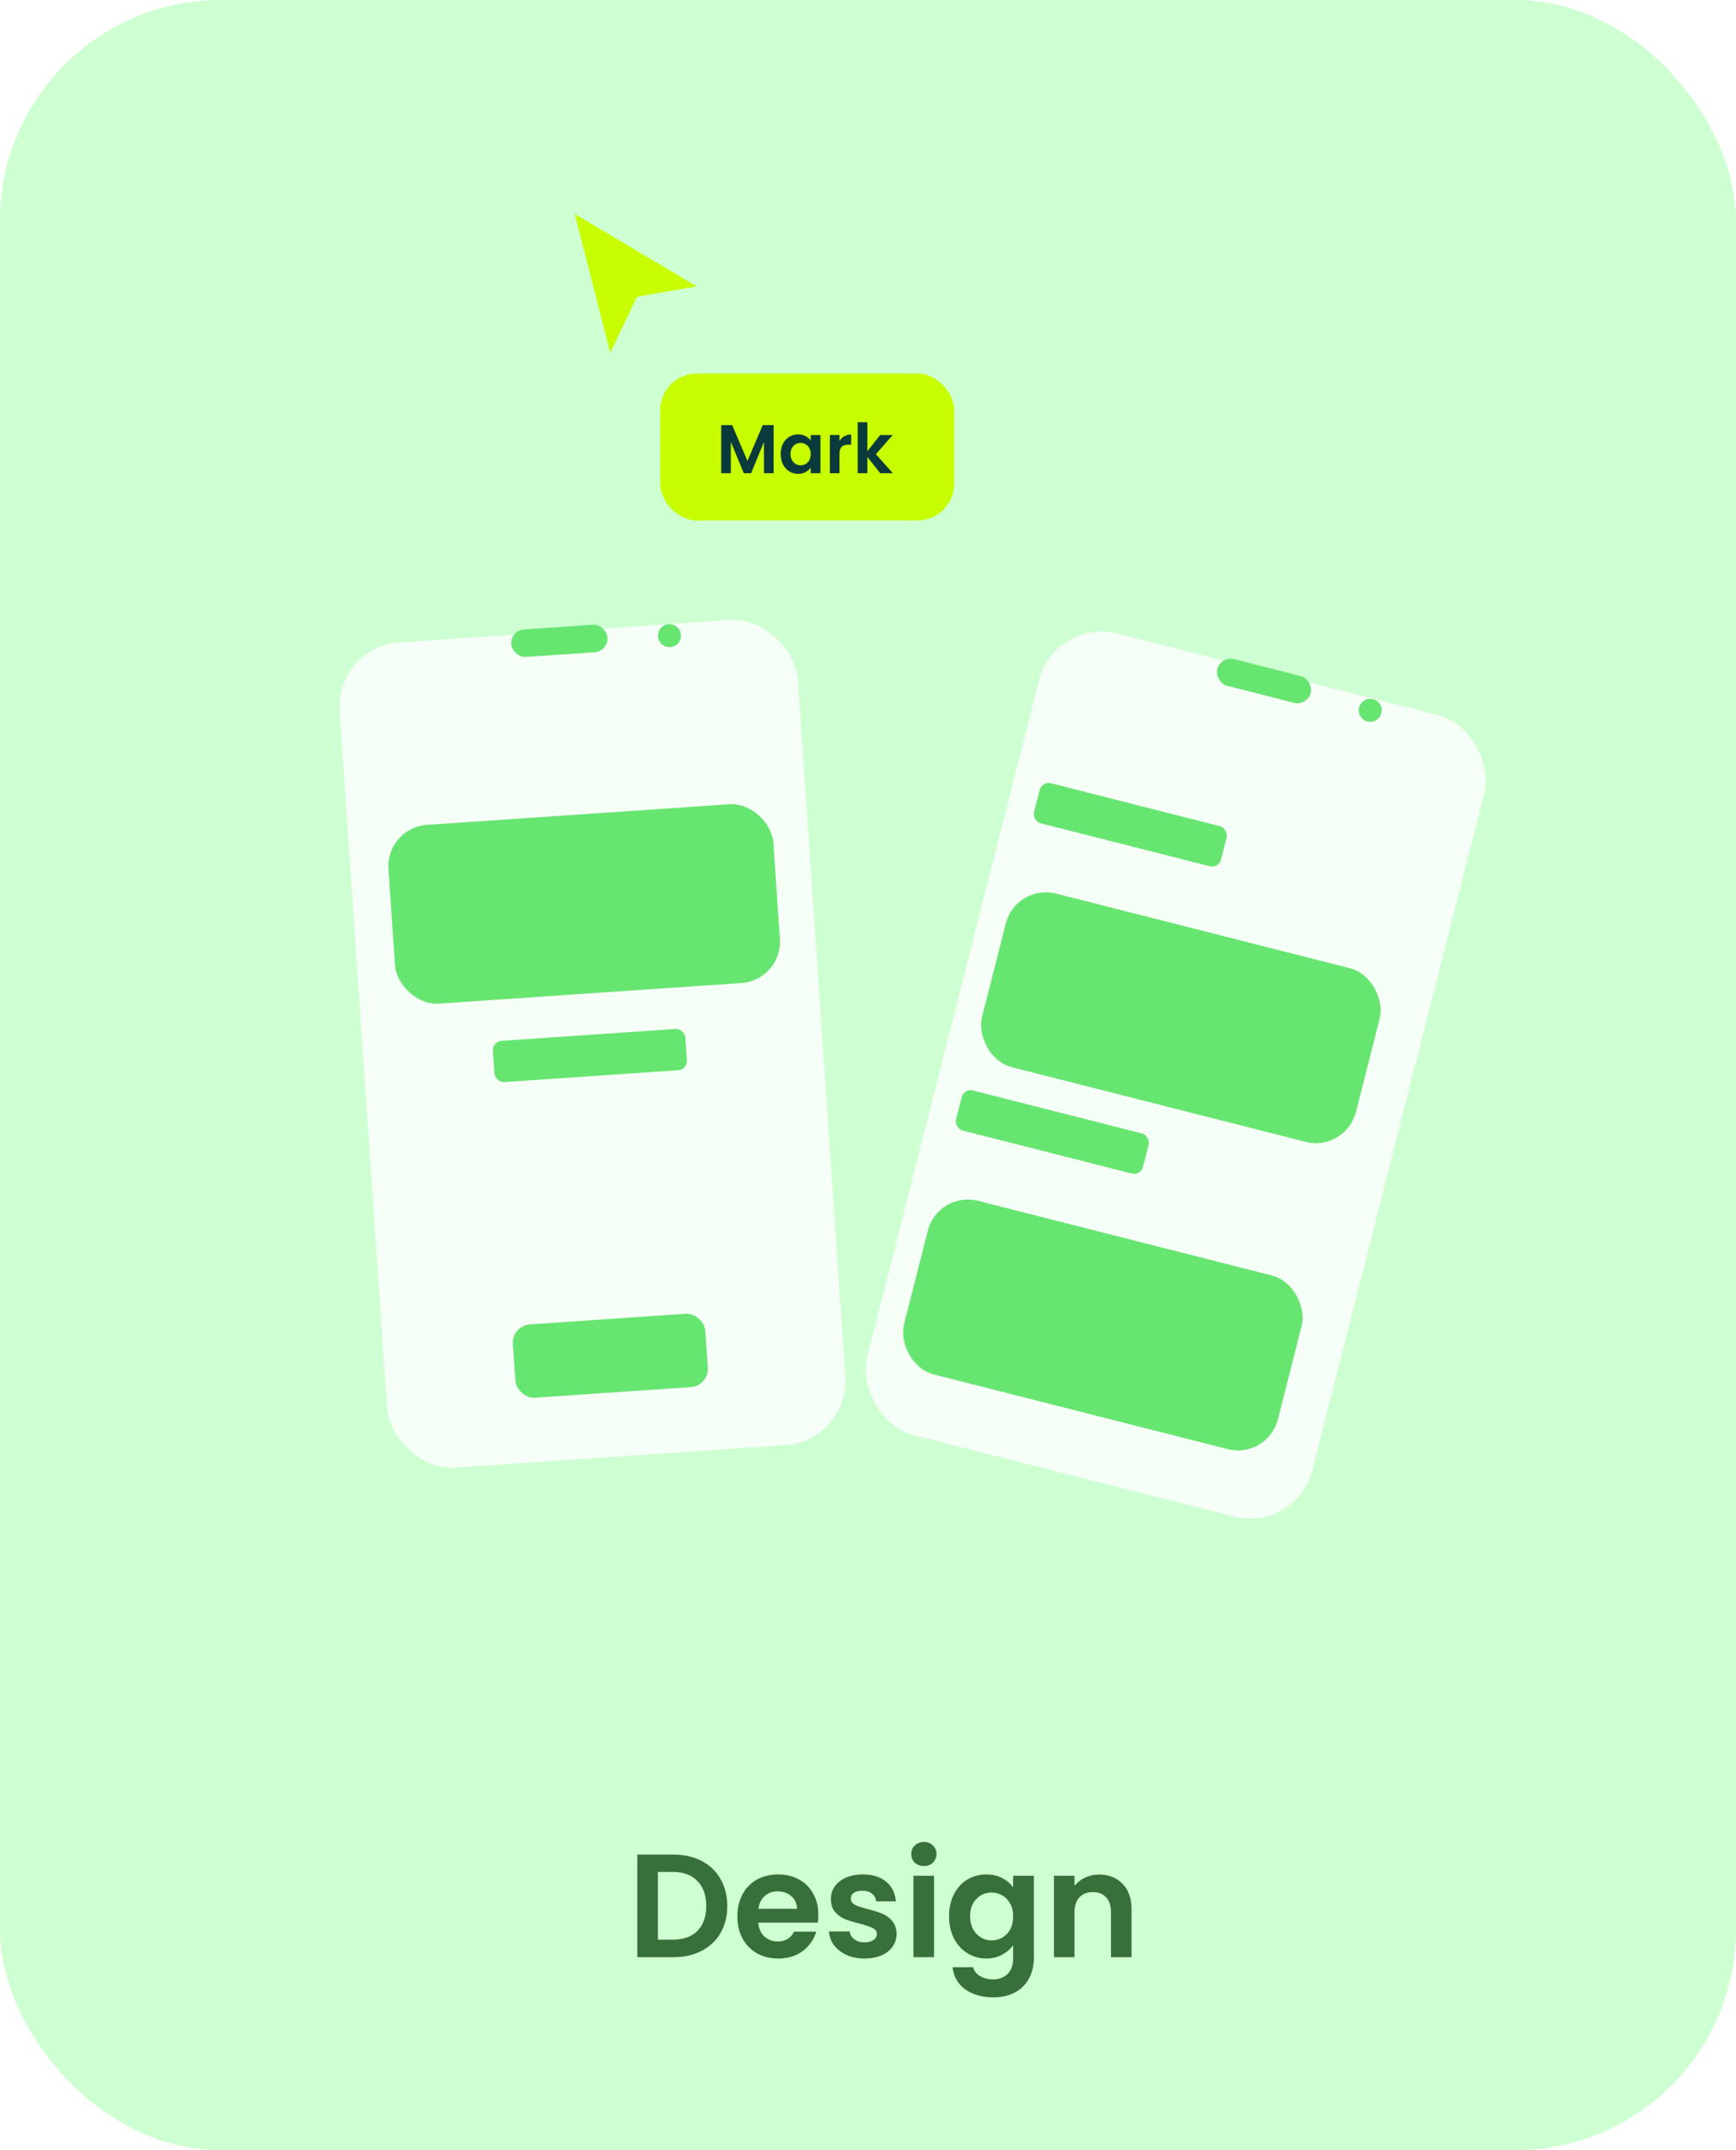 <svg width="378" height="468" viewBox="0 0 378 468" fill="none" xmlns="http://www.w3.org/2000/svg">
<rect width="378" height="468" rx="48" fill="#CEFFD2"/>
<path d="M146.579 403.664C148.925 403.664 150.984 404.123 152.755 405.04C154.547 405.957 155.923 407.269 156.883 408.976C157.864 410.661 158.355 412.624 158.355 414.864C158.355 417.104 157.864 419.067 156.883 420.752C155.923 422.416 154.547 423.707 152.755 424.624C150.984 425.541 148.925 426 146.579 426H138.771V403.664H146.579ZM146.419 422.192C148.765 422.192 150.579 421.552 151.859 420.272C153.139 418.992 153.779 417.189 153.779 414.864C153.779 412.539 153.139 410.725 151.859 409.424C150.579 408.101 148.765 407.44 146.419 407.44H143.251V422.192H146.419ZM178.188 416.752C178.188 417.392 178.145 417.968 178.06 418.48H165.1C165.207 419.76 165.655 420.763 166.444 421.488C167.233 422.213 168.204 422.576 169.356 422.576C171.02 422.576 172.204 421.861 172.908 420.432H177.74C177.228 422.139 176.247 423.547 174.796 424.656C173.345 425.744 171.564 426.288 169.452 426.288C167.745 426.288 166.209 425.915 164.844 425.168C163.5 424.4 162.444 423.323 161.676 421.936C160.929 420.549 160.556 418.949 160.556 417.136C160.556 415.301 160.929 413.691 161.676 412.304C162.423 410.917 163.468 409.851 164.812 409.104C166.156 408.357 167.703 407.984 169.452 407.984C171.137 407.984 172.641 408.347 173.964 409.072C175.308 409.797 176.343 410.832 177.068 412.176C177.815 413.499 178.188 415.024 178.188 416.752ZM173.548 415.472C173.527 414.32 173.111 413.403 172.3 412.72C171.489 412.016 170.497 411.664 169.324 411.664C168.215 411.664 167.276 412.005 166.508 412.688C165.761 413.349 165.303 414.277 165.132 415.472H173.548ZM188.242 426.288C186.791 426.288 185.49 426.032 184.338 425.52C183.186 424.987 182.269 424.272 181.586 423.376C180.925 422.48 180.562 421.488 180.498 420.4H185.01C185.095 421.083 185.426 421.648 186.002 422.096C186.599 422.544 187.335 422.768 188.21 422.768C189.063 422.768 189.725 422.597 190.194 422.256C190.685 421.915 190.93 421.477 190.93 420.944C190.93 420.368 190.631 419.941 190.034 419.664C189.458 419.365 188.53 419.045 187.25 418.704C185.927 418.384 184.839 418.053 183.986 417.712C183.154 417.371 182.429 416.848 181.81 416.144C181.213 415.44 180.914 414.491 180.914 413.296C180.914 412.315 181.191 411.419 181.746 410.608C182.322 409.797 183.133 409.157 184.178 408.688C185.245 408.219 186.493 407.984 187.922 407.984C190.034 407.984 191.719 408.517 192.978 409.584C194.237 410.629 194.93 412.048 195.058 413.84H190.77C190.706 413.136 190.407 412.581 189.874 412.176C189.362 411.749 188.669 411.536 187.794 411.536C186.983 411.536 186.354 411.685 185.906 411.984C185.479 412.283 185.266 412.699 185.266 413.232C185.266 413.829 185.565 414.288 186.162 414.608C186.759 414.907 187.687 415.216 188.946 415.536C190.226 415.856 191.282 416.187 192.114 416.528C192.946 416.869 193.661 417.403 194.258 418.128C194.877 418.832 195.197 419.771 195.218 420.944C195.218 421.968 194.93 422.885 194.354 423.696C193.799 424.507 192.989 425.147 191.922 425.616C190.877 426.064 189.65 426.288 188.242 426.288ZM201.168 406.16C200.378 406.16 199.717 405.915 199.184 405.424C198.672 404.912 198.416 404.283 198.416 403.536C198.416 402.789 198.672 402.171 199.184 401.68C199.717 401.168 200.378 400.912 201.168 400.912C201.957 400.912 202.608 401.168 203.12 401.68C203.653 402.171 203.92 402.789 203.92 403.536C203.92 404.283 203.653 404.912 203.12 405.424C202.608 405.915 201.957 406.16 201.168 406.16ZM203.376 408.272V426H198.896V408.272H203.376ZM214.746 407.984C216.068 407.984 217.231 408.251 218.234 408.784C219.236 409.296 220.026 409.968 220.602 410.8V408.272H225.114V426.128C225.114 427.771 224.783 429.232 224.122 430.512C223.46 431.813 222.468 432.837 221.146 433.584C219.823 434.352 218.223 434.736 216.346 434.736C213.828 434.736 211.759 434.149 210.138 432.976C208.538 431.803 207.631 430.203 207.418 428.176H211.866C212.1 428.987 212.602 429.627 213.37 430.096C214.159 430.587 215.108 430.832 216.218 430.832C217.519 430.832 218.575 430.437 219.386 429.648C220.196 428.88 220.602 427.707 220.602 426.128V423.376C220.026 424.208 219.226 424.901 218.202 425.456C217.199 426.011 216.047 426.288 214.746 426.288C213.252 426.288 211.887 425.904 210.65 425.136C209.412 424.368 208.431 423.291 207.706 421.904C207.002 420.496 206.65 418.885 206.65 417.072C206.65 415.28 207.002 413.691 207.706 412.304C208.431 410.917 209.402 409.851 210.618 409.104C211.855 408.357 213.231 407.984 214.746 407.984ZM220.602 417.136C220.602 416.048 220.388 415.12 219.962 414.352C219.535 413.563 218.959 412.965 218.234 412.56C217.508 412.133 216.73 411.92 215.898 411.92C215.066 411.92 214.298 412.123 213.594 412.528C212.89 412.933 212.314 413.531 211.866 414.32C211.439 415.088 211.226 416.005 211.226 417.072C211.226 418.139 211.439 419.077 211.866 419.888C212.314 420.677 212.89 421.285 213.594 421.712C214.319 422.139 215.087 422.352 215.898 422.352C216.73 422.352 217.508 422.149 218.234 421.744C218.959 421.317 219.535 420.72 219.962 419.952C220.388 419.163 220.602 418.224 220.602 417.136ZM239.313 408.016C241.425 408.016 243.132 408.688 244.433 410.032C245.735 411.355 246.385 413.211 246.385 415.6V426H241.905V416.208C241.905 414.8 241.553 413.723 240.849 412.976C240.145 412.208 239.185 411.824 237.969 411.824C236.732 411.824 235.751 412.208 235.025 412.976C234.321 413.723 233.969 414.8 233.969 416.208V426H229.489V408.272H233.969V410.48C234.567 409.712 235.324 409.115 236.241 408.688C237.18 408.24 238.204 408.016 239.313 408.016Z" fill="#37703A"/>
<g filter="url(#filter0_d_101_28)">
<rect x="73" y="136.796" width="100" height="180" rx="14" transform="rotate(-3.897 73 136.796)" fill="#F6FFF7"/>
</g>
<rect x="83.972" y="180.151" width="84" height="39" rx="9" transform="rotate(-3.897 83.972 180.151)" fill="#67E571"/>
<rect x="107.188" y="226.681" width="42" height="9" rx="2" transform="rotate(-3.897 107.188 226.681)" fill="#67E571"/>
<rect x="111.402" y="288.537" width="42" height="16" rx="4" transform="rotate(-3.897 111.402 288.537)" fill="#67E571"/>
<rect x="111.116" y="137.207" width="21" height="6" rx="3" transform="rotate(-3.897 111.116 137.207)" fill="#67E571"/>
<circle cx="145.774" cy="138.354" r="2.5" transform="rotate(-3.897 145.774 138.354)" fill="#67E571"/>
<g filter="url(#filter1_d_101_28)">
<rect x="229.694" y="130.461" width="100" height="180" rx="14" transform="rotate(14.251 229.694 130.461)" fill="#F6FFF7"/>
</g>
<rect x="221.216" y="192.276" width="84" height="39" rx="9" transform="rotate(14.251 221.216 192.276)" fill="#67E571"/>
<rect x="204.23" y="259.153" width="84" height="39" rx="9" transform="rotate(14.251 204.23 259.153)" fill="#67E571"/>
<rect x="226.878" y="169.984" width="42" height="9" rx="2" transform="rotate(14.251 226.878 169.984)" fill="#67E571"/>
<rect x="209.892" y="236.861" width="42" height="9" rx="2" transform="rotate(14.251 209.892 236.861)" fill="#67E571"/>
<rect x="265.786" y="142.723" width="21" height="6" rx="3" transform="rotate(14.251 265.786 142.723)" fill="#67E571"/>
<circle cx="298.363" cy="154.608" r="2.5" transform="rotate(14.251 298.363 154.608)" fill="#67E571"/>
<path d="M125.144 46.575L151.72 62.343L138.704 64.583L132.88 76.777L125.144 46.575Z" fill="#C8FC01"/>
<rect x="143.762" y="81.294" width="64" height="32" rx="8" fill="#C8FC01"/>
<path d="M168.45 92.53V103H166.35V96.19L163.545 103H161.955L159.135 96.19V103H157.035V92.53H159.42L162.75 100.315L166.08 92.53H168.45ZM169.986 98.815C169.986 97.975 170.151 97.23 170.481 96.58C170.821 95.93 171.276 95.43 171.846 95.08C172.426 94.73 173.071 94.555 173.781 94.555C174.401 94.555 174.941 94.68 175.401 94.93C175.871 95.18 176.246 95.495 176.526 95.875V94.69H178.641V103H176.526V101.785C176.256 102.175 175.881 102.5 175.401 102.76C174.931 103.01 174.386 103.135 173.766 103.135C173.066 103.135 172.426 102.955 171.846 102.595C171.276 102.235 170.821 101.73 170.481 101.08C170.151 100.42 169.986 99.665 169.986 98.815ZM176.526 98.845C176.526 98.335 176.426 97.9 176.226 97.54C176.026 97.17 175.756 96.89 175.416 96.7C175.076 96.5 174.711 96.4 174.321 96.4C173.931 96.4 173.571 96.495 173.241 96.685C172.911 96.875 172.641 97.155 172.431 97.525C172.231 97.885 172.131 98.315 172.131 98.815C172.131 99.315 172.231 99.755 172.431 100.135C172.641 100.505 172.911 100.79 173.241 100.99C173.581 101.19 173.941 101.29 174.321 101.29C174.711 101.29 175.076 101.195 175.416 101.005C175.756 100.805 176.026 100.525 176.226 100.165C176.426 99.795 176.526 99.355 176.526 98.845ZM182.792 95.98C183.062 95.54 183.412 95.195 183.842 94.945C184.282 94.695 184.782 94.57 185.342 94.57V96.775H184.787C184.127 96.775 183.627 96.93 183.287 97.24C182.957 97.55 182.792 98.09 182.792 98.86V103H180.692V94.69H182.792V95.98ZM191.677 103L188.857 99.46V103H186.757V91.9H188.857V98.215L191.647 94.69H194.377L190.717 98.86L194.407 103H191.677Z" fill="#0B3A3C"/>
<defs>
<filter id="filter0_d_101_28" x="54.919" y="115.919" width="148.165" height="222.543" filterUnits="userSpaceOnUse" color-interpolation-filters="sRGB">
<feFlood flood-opacity="0" result="BackgroundImageFix"/>
<feColorMatrix in="SourceAlpha" type="matrix" values="0 0 0 0 0 0 0 0 0 0 0 0 0 0 0 0 0 0 127 0" result="hardAlpha"/>
<feOffset dy="4"/>
<feGaussianBlur stdDeviation="9.5"/>
<feComposite in2="hardAlpha" operator="out"/>
<feColorMatrix type="matrix" values="0 0 0 0 0 0 0 0 0 0 0 0 0 0 0 0 0 0 0.25 0"/>
<feBlend mode="normal" in2="BackgroundImageFix" result="effect1_dropShadow_101_28"/>
<feBlend mode="normal" in="SourceGraphic" in2="effect1_dropShadow_101_28" result="shape"/>
</filter>
<filter id="filter1_d_101_28" x="170.395" y="119.473" width="171.209" height="229.053" filterUnits="userSpaceOnUse" color-interpolation-filters="sRGB">
<feFlood flood-opacity="0" result="BackgroundImageFix"/>
<feColorMatrix in="SourceAlpha" type="matrix" values="0 0 0 0 0 0 0 0 0 0 0 0 0 0 0 0 0 0 127 0" result="hardAlpha"/>
<feOffset dy="4"/>
<feGaussianBlur stdDeviation="9"/>
<feComposite in2="hardAlpha" operator="out"/>
<feColorMatrix type="matrix" values="0 0 0 0 0 0 0 0 0 0 0 0 0 0 0 0 0 0 0.25 0"/>
<feBlend mode="normal" in2="BackgroundImageFix" result="effect1_dropShadow_101_28"/>
<feBlend mode="normal" in="SourceGraphic" in2="effect1_dropShadow_101_28" result="shape"/>
</filter>
</defs>
</svg>
